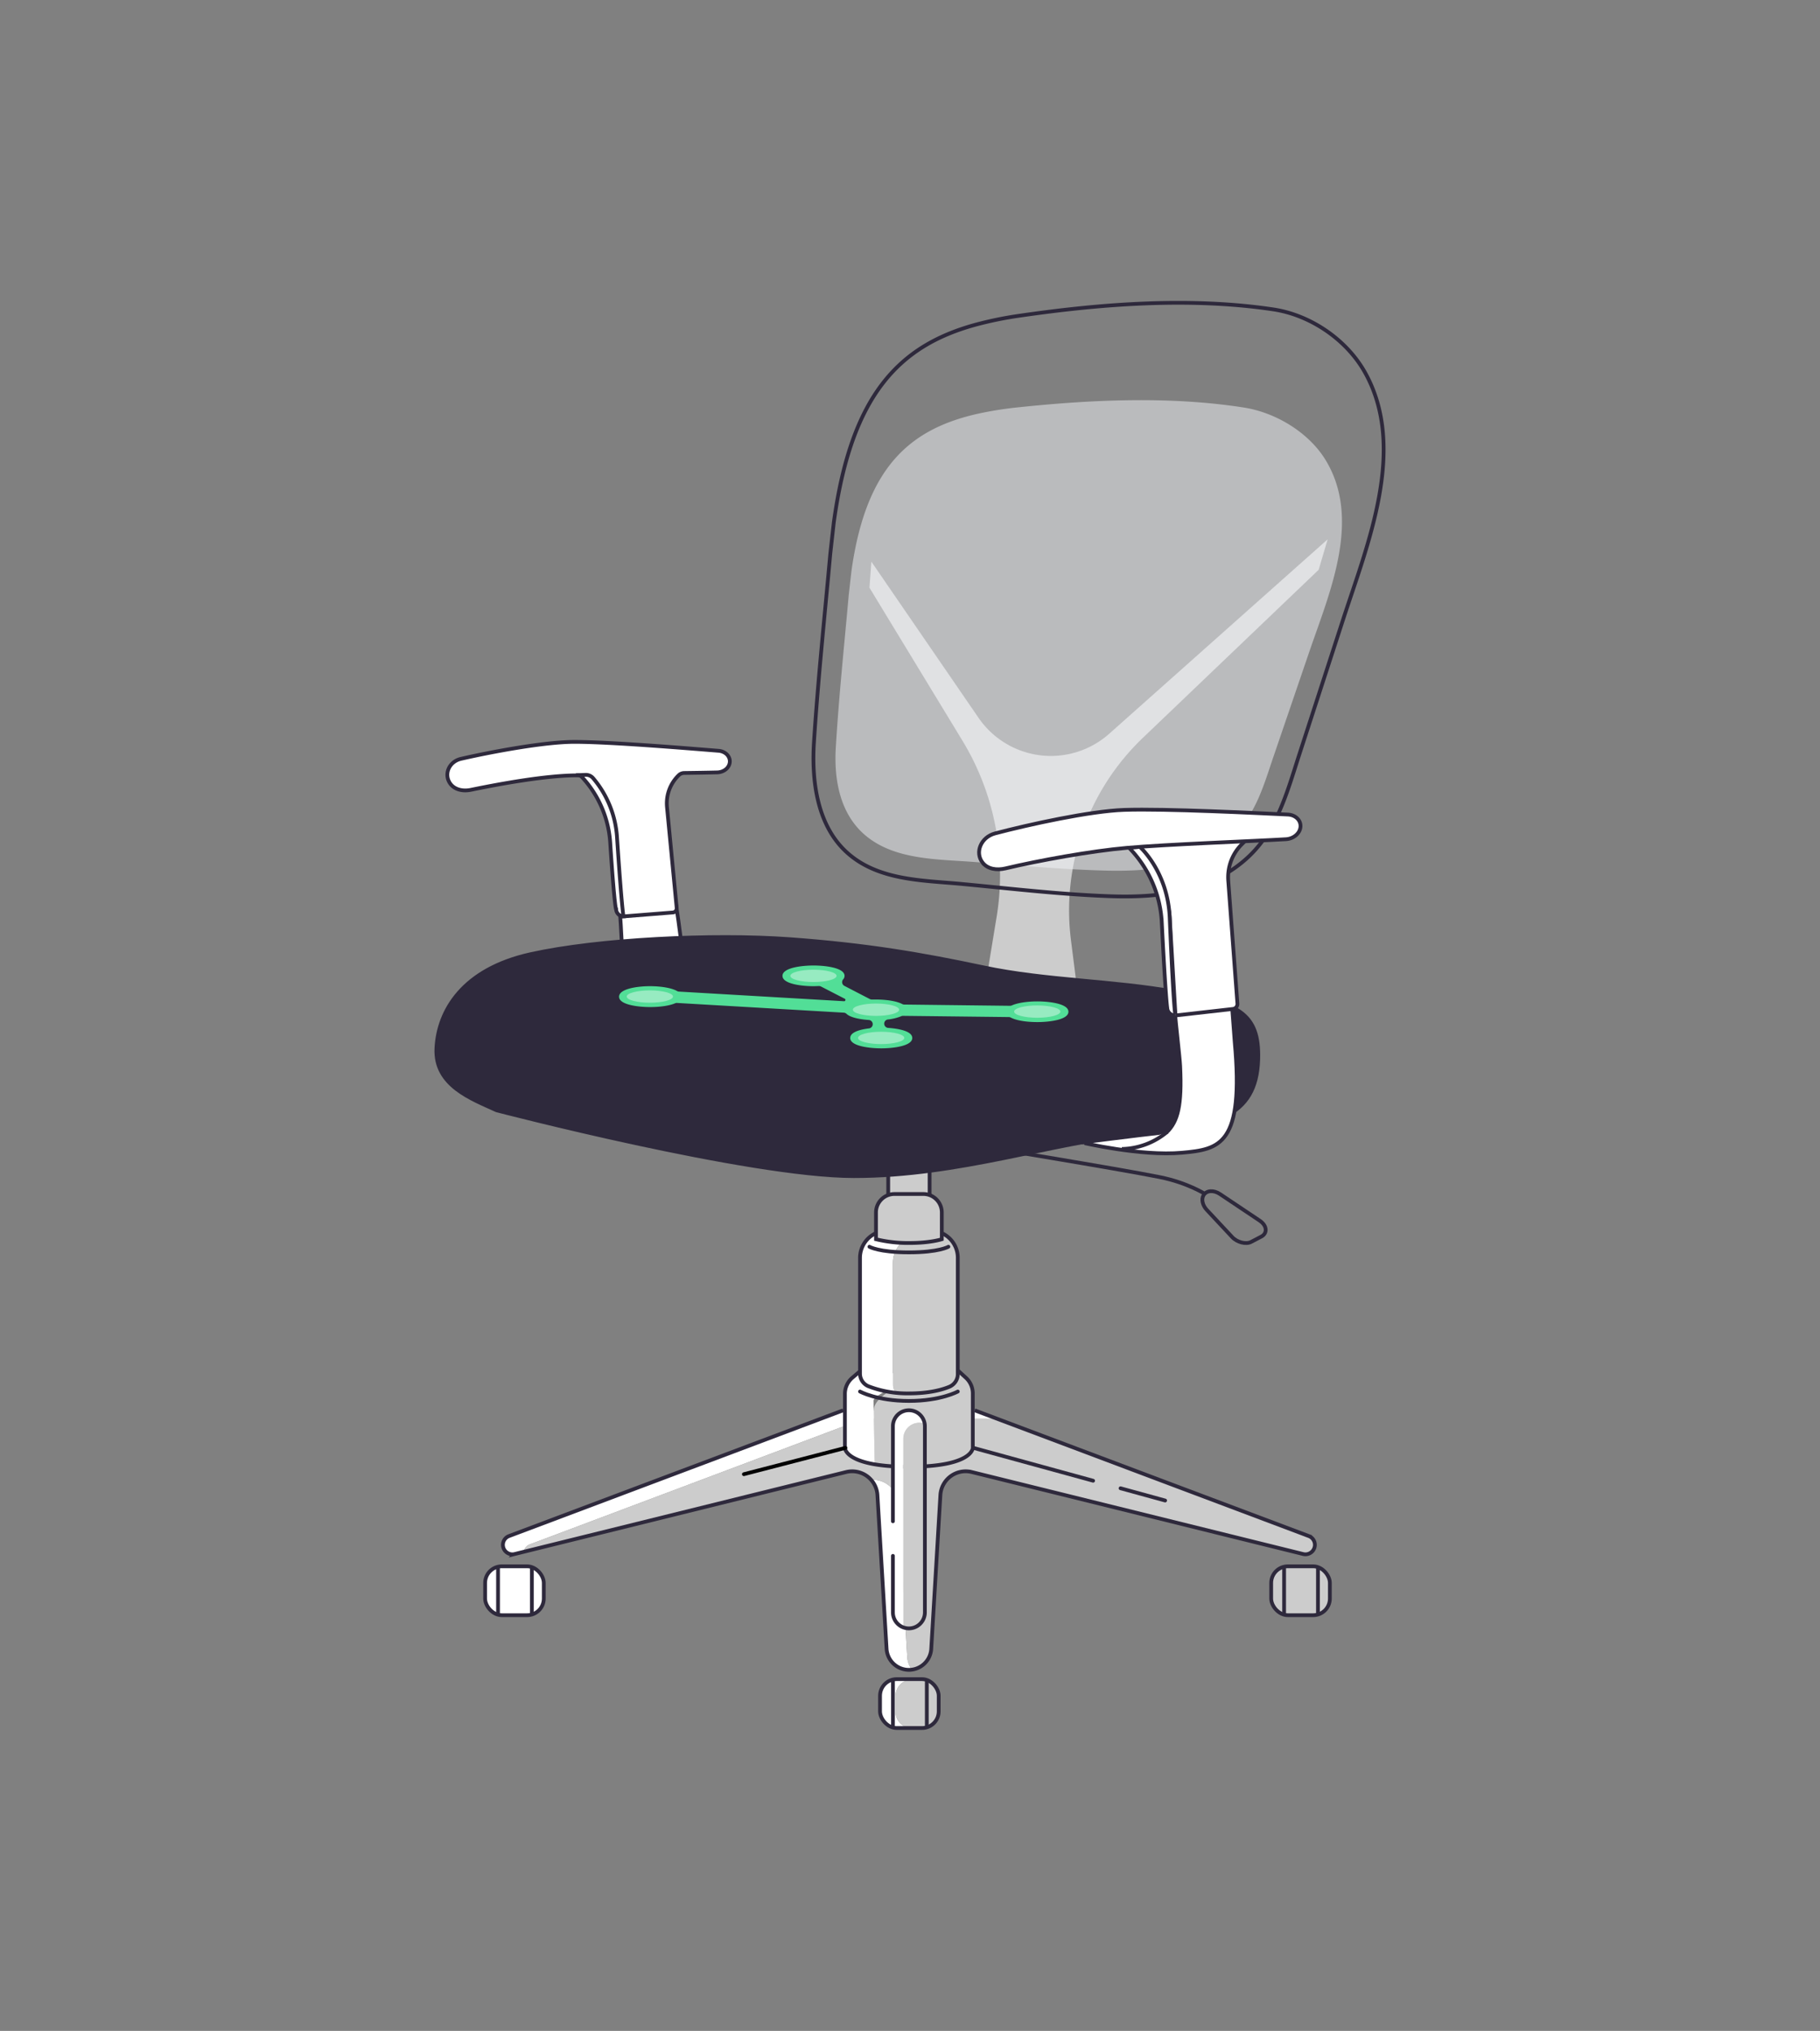 <svg id="CHAIR" xmlns="http://www.w3.org/2000/svg" viewBox="0 0 967.79 1080"><rect x="0" y="0" width="967.79" height="1080" fill="#808080" stroke="none"/><defs><style>.cls-1,.cls-6{fill:none;}.cls-1,.cls-10,.cls-4,.cls-5,.cls-6,.cls-7{stroke:#2e293c;}.cls-1,.cls-10,.cls-4,.cls-5,.cls-6,.cls-7,.cls-8{stroke-miterlimit:10;stroke-width:2px;}.cls-2,.cls-4,.cls-7,.cls-8{fill:#fff;}.cls-3,.cls-5{fill:#ccc;}.cls-6,.cls-7,.cls-8{stroke-linecap:round;}.cls-8{stroke:#000;}.cls-9{fill:#f5f6fa;opacity:0.5;}.cls-10{fill:#2e293c;}.cls-11{fill:#52de97;}.cls-12{fill:#97ebc1;}</style></defs><path class="cls-1" d="M640,635.58h0c-1.32,2.19-.54,5.42,1.74,7.86l13.53,14.47c2.51,2.69,7.28,4,10.05,2.5l5.36-2.8c3.38-1.77,3.16-5.81-.87-8.51l-21-14.06C645.4,632.71,641.55,633,640,635.58Z"/><path class="cls-1" d="M641,635.06s-9.4-6.11-24.4-9.11c-22.89-4.58-99-17-99-17"/><path class="cls-2" d="M476.83,893H490.3a8.94,8.94,0,0,1,1.37.11h-6.59a8.87,8.87,0,0,0-8.87,8.87v8.27a8.86,8.86,0,0,0,7.5,8.75h-6.88a8.87,8.87,0,0,1-8.87-8.87v-8.27A8.86,8.86,0,0,1,476.83,893Z"/><path class="cls-3" d="M476.21,910.2v-8.27a8.87,8.87,0,0,1,8.87-8.87h6.59a8.86,8.86,0,0,1,7.49,8.75v8.27A8.87,8.87,0,0,1,490.3,919h-6.59A8.86,8.86,0,0,1,476.21,910.2Z"/><rect class="cls-1" x="467.96" y="892.95" width="31.2" height="26" rx="8.86" transform="translate(967.12 1811.89) rotate(-180)"/><line class="cls-4" x1="492.83" y1="893.32" x2="492.83" y2="918.81"/><line class="cls-4" x1="474.83" y1="893.32" x2="474.83" y2="918.81"/><rect class="cls-5" x="675.96" y="832.95" width="31.2" height="26" rx="8.86" transform="translate(1383.12 1691.89) rotate(-180)"/><line class="cls-5" x1="700.83" y1="833.32" x2="700.83" y2="858.81"/><line class="cls-5" x1="682.83" y1="833.32" x2="682.83" y2="858.81"/><rect class="cls-4" x="257.96" y="832.95" width="31.2" height="26" rx="8.86" transform="translate(547.12 1691.89) rotate(-180)"/><line class="cls-4" x1="282.83" y1="833.32" x2="282.83" y2="858.81"/><line class="cls-4" x1="264.83" y1="833.32" x2="264.83" y2="858.81"/><path class="cls-2" d="M477.56,799.29l4.89,82.19a12,12,0,0,0,2.46,6.35A11.81,11.81,0,0,1,471.45,877l-4.89-82.19a13.35,13.35,0,0,0-3.35-7.87A13.46,13.46,0,0,1,477.56,799.29Z"/><path class="cls-2" d="M270.7,816.79,448.31,750h70l177.61,66.84a5.12,5.12,0,0,1,1.57.94L529.32,754.45h-70L281.71,821.29a5,5,0,0,0-3.18,3.87l-4.85,1.2a5,5,0,0,1-3-9.57Z"/><path class="cls-3" d="M281.71,821.29l177.61-66.84h70l168.17,63.28a5,5,0,0,1-4.54,8.63l-176.21-43.6a13.47,13.47,0,0,0-16.67,12L495.18,877a11.9,11.9,0,0,1-10.27,10.85,12,12,0,0,1-2.46-6.35l-4.89-82.19a13.46,13.46,0,0,0-14.35-12.37,13.44,13.44,0,0,0-13.32-4.16l-171.36,42.4A5,5,0,0,1,281.71,821.29Z"/><path class="cls-1" d="M518.31,750l177.61,66.84a5,5,0,0,1,1.32,8.66h0a5,5,0,0,1-4.29.91l-176.21-43.6a13.47,13.47,0,0,0-16.67,12L495.18,877a11.91,11.91,0,0,1-11.87,11h0a11.9,11.9,0,0,1-11.86-11l-4.89-82.19a13.47,13.47,0,0,0-16.67-12l-176.21,43.6a5,5,0,0,1-4.29-.91h0a5,5,0,0,1,1.31-8.66L448.31,750"/><path class="cls-2" d="M453.29,732.57l4.27-3.62,26.06,2-2.12,3.52c-2.52,2.14-17,7.18-17,10.49l.63,32.48a3.43,3.43,0,0,0,.39,1.29c-16.24-2.66-16.24-8.77-16.24-8.77V741.16A11.27,11.27,0,0,1,453.29,732.57Z"/><path class="cls-3" d="M464.62,750c0-7.31,14.36-13.35,16.88-15.49l2.12-3.52,25.94-2,4,3.64a11.28,11.28,0,0,1,3.71,8.36v29s0,10-34,10a110.14,110.14,0,0,1-17.76-1.23,3.43,3.43,0,0,1-.39-1.29Z"/><path class="cls-1" d="M457.56,729l-4.27,3.62a11.27,11.27,0,0,0-4,8.59V770s0,10,34,10,34-10,34-10V741a11.28,11.28,0,0,0-3.71-8.36l-4-3.64"/><polyline class="cls-5" points="494.32 601.95 494.32 658.95 472.31 658.95 472.31 601.95 494.32 601.95 494.32 601.95"/><path class="cls-2" d="M467.22,655.16a59.68,59.68,0,0,1,32.18,0l.07,0a49.11,49.11,0,0,0-14.75,2.29,15,15,0,0,0-9.91,14.38V736a7.79,7.79,0,0,0,1.53,4.63,53.82,53.82,0,0,1-14.46-3.41,7.27,7.27,0,0,1-4.57-6.77V669A14.46,14.46,0,0,1,467.22,655.16Z"/><path class="cls-3" d="M474.81,671.86a15,15,0,0,1,9.91-14.38,49.11,49.11,0,0,1,14.75-2.29A14.43,14.43,0,0,1,509.31,669v61.72a7.31,7.31,0,0,1-4.52,6.75c-4,1.65-10.87,3.53-21.48,3.53a65.5,65.5,0,0,1-7-.36,7.79,7.79,0,0,1-1.53-4.63Z"/><path class="cls-1" d="M509.31,730.67V669a14.44,14.44,0,0,0-9.91-13.79,59.68,59.68,0,0,0-32.18,0A14.46,14.46,0,0,0,457.31,669v61.46a7.27,7.27,0,0,0,4.57,6.77A57.71,57.71,0,0,0,483.31,741c10.61,0,17.48-1.88,21.48-3.53A7.31,7.31,0,0,0,509.31,730.67Z"/><path class="cls-5" d="M500.81,644.78V659s-6,2-17,2a71.94,71.94,0,0,1-18-2V644.78a9.83,9.83,0,0,1,9.83-9.83H491A9.83,9.83,0,0,1,500.81,644.78Z"/><path class="cls-6" d="M509.31,740s-9,5-26,5-26-5-26-5"/><path class="cls-2" d="M483.31,750a8.49,8.49,0,0,1,8.38,7.13,8.6,8.6,0,0,0-2.84-.5,8.51,8.51,0,0,0-8.5,8.5v99a8.83,8.83,0,0,0,.12,1.37,8.51,8.51,0,0,1-5.66-8v-99A8.5,8.5,0,0,1,483.31,750Z"/><path class="cls-3" d="M480.35,834V765.08a8.51,8.51,0,0,1,8.5-8.5,8.6,8.6,0,0,1,2.84.5,7.76,7.76,0,0,1,.12,1.37v99a8.5,8.5,0,0,1-8.5,8.5,8.6,8.6,0,0,1-2.84-.5,8.83,8.83,0,0,1-.12-1.37Z"/><path class="cls-6" d="M474.81,827.39v30.06a8.5,8.5,0,0,0,17,0v-99a8.5,8.5,0,0,0-17,0V809"/><path class="cls-6" d="M504.31,663s-5,3-21,3-21-3-21-3"/><line class="cls-7" x1="581.27" y1="787.43" x2="517.56" y2="769.95"/><line class="cls-7" x1="619.56" y1="797.95" x2="595.85" y2="791.44"/><line class="cls-8" x1="449.56" y1="769.95" x2="395.56" y2="783.95"/><path class="cls-4" d="M327.41,462c2.69,21.65,3.39,43.46,3.39,43.46L362.47,503s-2.37-21.28-6.7-42.95Z"/><path class="cls-4" d="M245.19,403.52c15.69-3.61,44.28-9,60.25-9,19.51,0,62.51,3.62,76.65,4.74,3.49.27,6.09,2.78,6,5.77h0c-.1,3.1-3.06,5.62-6.7,5.72-4.36.11-10.53.21-17.57.3a4.22,4.22,0,0,0-2.92,1.22h0a20.75,20.75,0,0,0-6.26,16.45v.12l5.19,54a2.22,2.22,0,0,1-2,2.4L331,487.37l-3.43-41.89a27.33,27.33,0,0,0-2.73-10.06s-8.05-23.09-17.9-23.09c-16.55,0-41.08,4.51-56.6,7.7-4.06.83-8.33,0-10.73-3.06C235.75,412,238.66,405,245.19,403.52Z"/><path class="cls-4" d="M311.31,412.06a5,5,0,0,1,4,1.67,53.83,53.83,0,0,1,12.81,31.83c2.55,38,3.41,41.71,3.41,41.71h0a3.87,3.87,0,0,1-3.89-3.59s-.8.06-3.19-36a56.84,56.84,0,0,0-16-35.52Z"/><path class="cls-3" d="M701.21,303,607.7,392.4A126.87,126.87,0,0,0,569.49,500L577,559.32l-56.78-12.44,9.73-59.26a137.57,137.57,0,0,0-18.19-93.77l-49.42-81.3,1-13.89,57,83.06a46.65,46.65,0,0,0,69.32,8.62L706,286.78Z"/><path class="cls-1" d="M441.52,294.38c.63-5.6,1.24-11.08,1.83-16.31,9.27-68.27,34.93-94.11,74.87-105.25a195.47,195.47,0,0,1,24.43-5c43.76-6.33,90.52-9.84,134.45-3.28,19.62,2.93,39,16,48.81,33.65,22.46,40.44,1.28,91.25-11.8,131.52l-23,70.88c-6.85,21.09-12.2,42.45-29.67,57.21-19.77,16.88-46.25,19.66-71,18.8-26.27-.92-52.39-4-78.54-6.48-21.54-2.06-46.29-1.66-63-18.17-14.4-14.27-17.4-36.83-16.07-57.33C435,361.09,438.5,327.85,441.52,294.38Z"/><path class="cls-9" d="M451.31,316.45c.51-4.52,1-8.94,1.5-13.15,7.74-54.91,31-75.2,67.29-83.31a195.64,195.64,0,0,1,22-3.45c39.19-4.1,80.67-5.87,119.37.19,17.16,2.7,34.21,13.3,43,27.23,20,31.86,2.47,71.25-8.26,102.68l-19,55.63c-5.68,16.63-10.07,33.5-25.21,45.27C634.77,461,611.29,463.46,589.16,463c-23.61-.53-47.27-2.79-71.08-4.61-19.72-1.51-42.48-1-58.08-14.29-13.51-11.51-16.56-29.82-15.57-46.46C446.06,370.39,448.9,343.49,451.31,316.45Z"/><path class="cls-10" d="M669.06,563.45c.81-25-11-30-44-36s-69-6-102-13-62-12-103-15-102,0-138,8-49,30-50,50,19,27,32,33c0,0,134,35,190,35s106-18,149-22S668.06,594.45,669.06,563.45Z"/><path class="cls-11" d="M345.56,524.44c6.2,0,11.72,1,14.42,2.56a2.22,2.22,0,0,0,1,.31l87.85,5.12a.7.7,0,0,0,.36-1.32l-12.62-6.5a2.22,2.22,0,0,0-1.13-.24c-1,0-1.91.07-2.85.07-6.13,0-16.5-1.15-16.5-5.5s10.37-5.5,16.5-5.5,16.5,1.16,16.5,5.5a2.8,2.8,0,0,1-.75,1.89,2.24,2.24,0,0,0,.68,3.45l13.51,7a2.22,2.22,0,0,0,1.1.25c.64,0,1.3,0,2,0,6,0,11.3.91,14.09,2.38a2.35,2.35,0,0,0,1.09.3l56.29.66a2.42,2.42,0,0,0,1-.22c2.9-1.31,8-2.12,13.54-2.12,6.13,0,16.5,1.16,16.5,5.5s-10.37,5.5-16.5,5.5-11.29-.9-14.09-2.37a2.32,2.32,0,0,0-1.09-.3l-56.28-.65a2.18,2.18,0,0,0-1,.22,25.83,25.83,0,0,1-7,1.71,2.22,2.22,0,0,0-1.95,2.68v0a2.24,2.24,0,0,0,2.05,1.8c4.36.3,12.82,1.4,12.82,5.37,0,4.35-10.37,5.5-16.5,5.5s-16.5-1.15-16.5-5.5c0-3.26,5.67-4.57,10-5.1a2.26,2.26,0,0,0,1.93-2.68v0a2.25,2.25,0,0,0-2.05-1.8c-4.82-.32-9.79-1.3-11.83-3.25a2.33,2.33,0,0,0-1.43-.64l-88.75-5.17a2.37,2.37,0,0,0-1,.19c-2.95,1.26-7.83,2-13.28,2-6.13,0-16.5-1.15-16.5-5.5S339.43,524.44,345.56,524.44Z"/><ellipse class="cls-12" cx="432.56" cy="518.95" rx="12.3" ry="3.28"/><ellipse class="cls-12" cx="465.81" cy="536.95" rx="12.3" ry="3.28"/><ellipse class="cls-12" cx="468.56" cy="551.95" rx="12.3" ry="3.28"/><ellipse class="cls-12" cx="551.56" cy="537.95" rx="12.3" ry="3.28"/><ellipse class="cls-12" cx="345.56" cy="529.95" rx="12.3" ry="3.28"/><path class="cls-4" d="M624.56,536c.65,8.69,2.77,26.1,3,31,1,21-1.25,29.25-7,35-18,2-45.42,5.56-45.42,5.56S606.56,615,628.56,613c20-1.82,33-4,28-59-.44-4.87-1.42-20.51-2-25"/><path class="cls-4" d="M620.56,602a38.71,38.71,0,0,1-24,9"/><path class="cls-4" d="M662.93,446.35l-2.42,2.44a24.74,24.74,0,0,0-7.42,19v.13L658,533.74a2.67,2.67,0,0,1-2.35,2.8L625.07,540,622,487.85a30.1,30.1,0,0,0-2.93-11.35l-12.94-26.66Z"/><path class="cls-4" d="M606.1,450.33S621,463.47,622,488.05c2.19,52.05,3.06,51.94,3.06,51.94h0a4.16,4.16,0,0,1-4.37-4s-.84-4.45-2.91-45.41a61.21,61.21,0,0,0-17.51-39.85Z"/><path class="cls-4" d="M522.49,458.74c2.67,3.42,7.51,4.17,12.15,3.07,17.7-4.22,45.68-9.28,64.49-10.93,21.72-1.91,66.72-3.52,84.7-4.6,4.14-.25,7.55-3.24,7.72-6.77h0c.16-3.41-2.76-6.16-6.72-6.35-16.06-.73-64.89-3.22-87.06-2.47-18.16.61-50.76,7.8-68.67,12.51-7.45,2-10.88,10.06-6.61,15.54Z"/></svg>